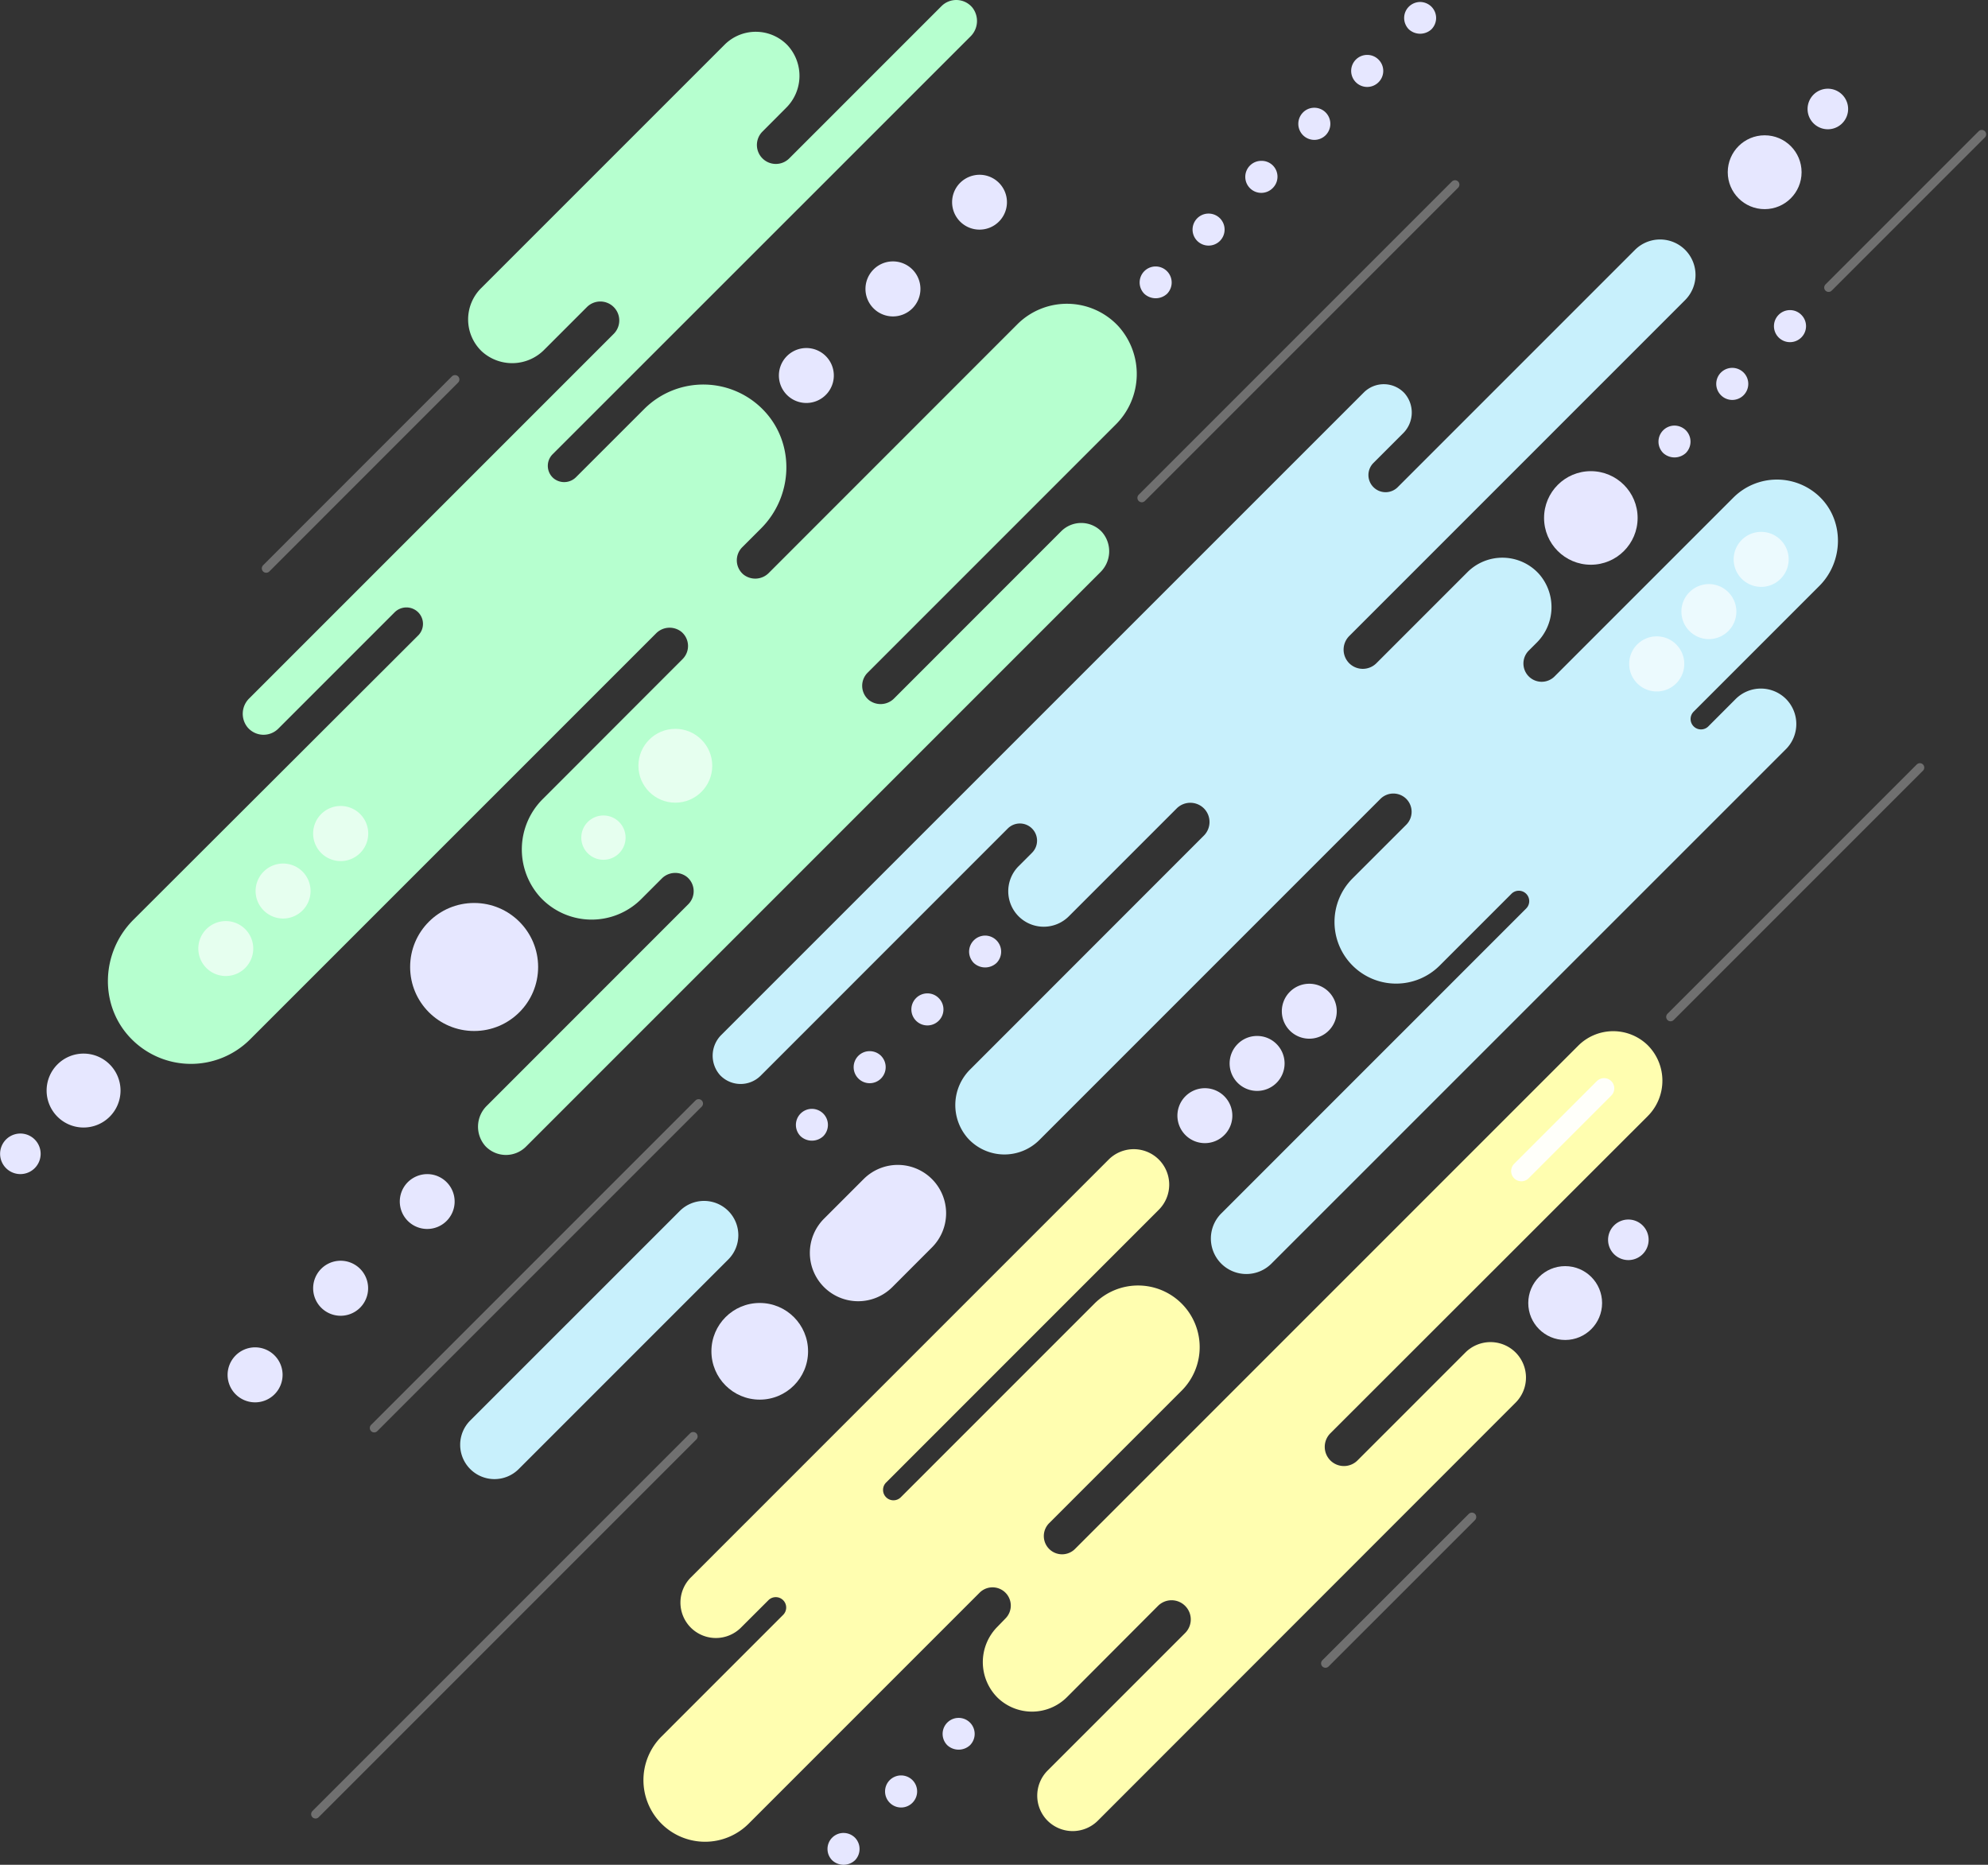 <svg xmlns="http://www.w3.org/2000/svg" id="background" width="679.642" height="637.428" viewBox="0 0 679.642 637.428">
    <rect x="0" y="0" width="679.642" height="637.428" fill="#333333" stroke="none"/>
    <defs>
        <style>
            .cls-1{fill:#fffeb0}.cls-2{fill:#c8f0fc}.cls-3,.cls-7{fill:none;stroke-linecap:round;stroke-linejoin:round}.cls-3{stroke:#707070;stroke-width:3px}.cls-4{fill:#e6e7ff}.cls-5,.cls-9{opacity:.66}.cls-6,.cls-9{fill:#fff}.cls-7{stroke:#fff;stroke-width:7px;opacity:.932}.cls-8{fill:#b6ffcf}
        </style>
    </defs>
    <g id="Camada_2" data-name="Camada 2">
        <g id="BACKGROUND_2" data-name="BACKGROUND 2">
            <path id="Caminho_1" d="M170.1 450.5a12.134 12.134 0 0 0 17.15 0l9.39-9.375a3.558 3.558 0 0 1 5.031 0 3.544 3.544 0 0 1 0 5.016l-41.587 41.589a21.066 21.066 0 0 0 0 29.8 21.066 21.066 0 0 0 29.784 0l78.976-78.976a6.246 6.246 0 0 1 8.818 0 6.231 6.231 0 0 1 0 8.832l-2.63 2.715a17.15 17.15 0 0 0 0 24.4 16.921 16.921 0 0 0 23.667-.229l31.127-31.2a6.545 6.545 0 0 1 9.275 0 6.545 6.545 0 0 1 0 9.275l-47.019 47.02a12.148 12.148 0 0 0 0 17.15 12.176 12.176 0 0 0 17.15 0L452.076 373.6a12.134 12.134 0 0 0 0-17.15 12.148 12.148 0 0 0-17.15 0l-36.9 36.9a6.56 6.56 0 0 1-9.275 0 6.56 6.56 0 0 1 0-9.275l108.415-108.332a17.15 17.15 0 0 0 0-24.4 16.907 16.907 0 0 0-23.667.229L301.442 423.618a6.245 6.245 0 0 1-8.818 0 6.231 6.231 0 0 1 0-8.832L337.9 369.51a21.052 21.052 0 0 0 0-29.784 21.052 21.052 0 0 0-29.784 0L241.9 405.939a3.559 3.559 0 0 1-5.031 0 3.559 3.559 0 0 1 0-5.031l93.239-93.253a12.134 12.134 0 0 0 0-17.15 12.134 12.134 0 0 0-17.15 0L170.116 433.351a12.134 12.134 0 0 0-.016 17.149z" class="cls-1" data-name="Caminho 1" transform="translate(66.064 105.861)"/>
            <path id="Caminho_2" d="M537.394 214.308a12.177 12.177 0 0 0-17.15 0l-9.375 9.39a3.558 3.558 0 0 1-5.031 0 3.559 3.559 0 0 1 0-5.031l42.975-42.975c8.346-8.346 8.575-22.281.1-30.47a21.066 21.066 0 0 0-29.5.286L458.3 206.619a6.231 6.231 0 0 1-8.832 0 6.245 6.245 0 0 1 0-8.818l2.587-2.587a17.15 17.15 0 0 0 .9-23.638 16.893 16.893 0 0 0-24.453-.586l-31.127 31.127a6.588 6.588 0 0 1-9.29 0 6.589 6.589 0 0 1 0-9.29L502.937 77.966a12.148 12.148 0 0 0 0-17.15 12.134 12.134 0 0 0-17.15 0l-81.119 81.119a5.86 5.86 0 0 1-8.289 0 5.846 5.846 0 0 1 0-8.289l10.09-10.09a10 10 0 0 0 .5-13.763 9.675 9.675 0 0 0-13.906-.214L173.471 329.127a10 10 0 0 0-.5 13.763 9.7 9.7 0 0 0 13.906.214l84.478-84.492a5.86 5.86 0 0 1 8.289 0 5.859 5.859 0 0 1 0 8.3l-4.573 4.573a12.134 12.134 0 0 0 0 17.15 12.134 12.134 0 0 0 17.15 0l36.9-36.9a6.588 6.588 0 0 1 9.29 0 6.588 6.588 0 0 1 0 9.29l-79.8 79.833a17.15 17.15 0 0 0-.9 23.638 16.893 16.893 0 0 0 24.453.586l116.601-116.603a6.26 6.26 0 0 1 8.832 0 6.26 6.26 0 0 1 0 8.832l-18.365 18.35a21.066 21.066 0 0 0 0 29.8 21.066 21.066 0 0 0 29.784 0l24.539-24.539a3.559 3.559 0 0 1 5.031 0 3.558 3.558 0 0 1 0 5.031L344.342 390.195a12.134 12.134 0 0 0 0 17.15 12.133 12.133 0 0 0 17.15 0l175.9-175.858a12.176 12.176 0 0 0 0-17.179z" class="cls-2" data-name="Caminho 2" transform="translate(73.171 24.594)"/>
            <path id="Linha_1" d="M0 52.379L52.379 0" class="cls-3" data-name="Linha 1" transform="translate(625.142 45.908)"/>
            <path id="Caminho_3" d="M291.015 260.26a9.39 9.39 0 1 1-6.631 2.758 9.39 9.39 0 0 1 6.631-2.758z" class="cls-4" data-name="Caminho 3" transform="translate(120.882 111.712)"/>
            <path id="Caminho_4" d="M310.165 250.514a9.39 9.39 0 0 1 0 13.291 9.4 9.4 0 0 1-13.277 0 9.39 9.39 0 0 1 0-13.291 9.3 9.3 0 0 1 6.646-2.744 9.318 9.318 0 0 1 6.631 2.744z" class="cls-4" data-name="Caminho 4" transform="translate(126.242 106.351)"/>
            <path id="Caminho_5" d="M316.024 235.28a9.39 9.39 0 1 1-6.649 2.745 9.39 9.39 0 0 1 6.649-2.745z" class="cls-4" data-name="Caminho 5" transform="translate(131.602 100.991)"/>
            <g id="Grupo_1" class="cls-5" data-name="Grupo 1" transform="translate(556.97 181.807)">
                <path id="Caminho_6" d="M399.1 152.19a9.418 9.418 0 1 1-6.631 2.758 9.418 9.418 0 0 1 6.631-2.758z" class="cls-6" data-name="Caminho 6" transform="translate(-389.71 -116.475)"/>
                <path id="Caminho_7" d="M418.235 142.448a9.39 9.39 0 0 1 0 13.291 9.375 9.375 0 0 1-13.277 0 9.39 9.39 0 0 1 0-13.291 9.39 9.39 0 0 1 6.631-2.758 9.375 9.375 0 0 1 6.646 2.758z" class="cls-6" data-name="Caminho 7" transform="translate(-384.348 -121.84)"/>
                <path id="Caminho_8" d="M424.087 127.2a9.4 9.4 0 1 1-8.665 5.8 9.4 9.4 0 0 1 8.665-5.8z" class="cls-6" data-name="Caminho 8" transform="translate(-378.982 -127.2)"/>
            </g>
            <path id="Caminho_9" d="M195.854 265.2a5.559 5.559 0 0 1 3.873 1.615 5.488 5.488 0 0 1 0 7.746 5.716 5.716 0 0 1-7.746 0 5.488 5.488 0 0 1 3.873-9.361z" class="cls-4" data-name="Caminho 9" transform="translate(81.716 113.832)"/>
            <path id="Caminho_10" d="M233.285 239.2a5.445 5.445 0 0 1 0 7.732 5.488 5.488 0 0 1-7.76 0 5.474 5.474 0 0 1 0-7.732 5.445 5.445 0 0 1 3.887-1.615 5.4 5.4 0 0 1 3.873 1.615zm-19.737 19.722a5.516 5.516 0 0 1 0 7.76 5.474 5.474 0 0 1-7.746 0 5.488 5.488 0 0 1 0-7.76 5.459 5.459 0 0 1 3.859-1.586 5.531 5.531 0 0 1 3.888 1.581z" class="cls-4" data-name="Caminho 10" transform="translate(87.645 101.978)"/>
            <path id="Caminho_11" d="M237.3 223.76a5.5 5.5 0 0 1 3.873 9.375 5.717 5.717 0 0 1-7.746 0 5.588 5.588 0 0 1-1.615-3.887 5.517 5.517 0 0 1 5.488-5.488z" class="cls-4" data-name="Caminho 11" transform="translate(99.496 96.047)"/>
            <path id="Caminho_12" d="M203.428 438.39a5.6 5.6 0 0 1 3.887 1.6 5.545 5.545 0 0 1 0 7.76 5.717 5.717 0 0 1-7.76 0 5.477 5.477 0 0 1 3.873-9.361z" class="cls-4" data-name="Caminho 12" transform="translate(84.96 188.158)"/>
            <path id="Caminho_13" d="M221.073 426.231a5.488 5.488 0 0 1 0 7.746 5.46 5.46 0 0 1-7.76 0 5.474 5.474 0 0 1 0-7.746 5.517 5.517 0 0 1 3.873-1.6 5.545 5.545 0 0 1 3.887 1.6z" class="cls-4" data-name="Caminho 13" transform="translate(90.868 182.253)"/>
            <path id="Caminho_14" d="M230.941 410.87a5.474 5.474 0 0 1 3.887 9.347 5.717 5.717 0 0 1-7.746 0 5.474 5.474 0 0 1 3.859-9.347z" class="cls-4" data-name="Caminho 14" transform="translate(96.778 176.348)"/>
            <path id="Caminho_15" d="M195.7 83.23a9.39 9.39 0 1 1-6.646 2.758 9.39 9.39 0 0 1 6.646-2.758z" class="cls-4" data-name="Caminho 15" transform="translate(79.97 35.737)"/>
            <path id="Caminho_16" d="M223.069 65.268a9.418 9.418 0 0 1 0 13.291 9.39 9.39 0 0 1-13.291 0 9.39 9.39 0 0 1 0-13.291 9.361 9.361 0 0 1 6.631-2.758 9.4 9.4 0 0 1 6.66 2.758z" class="cls-4" data-name="Caminho 16" transform="translate(88.858 26.845)"/>
            <path id="Caminho_17" d="M237.127 41.79a9.375 9.375 0 1 1-6.646 2.758 9.489 9.489 0 0 1 6.646-2.758z" class="cls-4" data-name="Caminho 17" transform="translate(97.752 17.952)"/>
            <path id="Caminho_18" d="M63.474 322.25a9.4 9.4 0 1 1-9.038 9.4 9.418 9.418 0 0 1 9.038-9.4z" class="cls-4" data-name="Caminho 18" transform="translate(23.373 138.315)"/>
            <path id="Caminho_19" d="M90.95 304.288a9.418 9.418 0 0 1 0 13.291 9.4 9.4 0 0 1-13.305 0 9.418 9.418 0 0 1 0-13.291 9.418 9.418 0 0 1 6.646-2.758 9.432 9.432 0 0 1 6.66 2.758z" class="cls-4" data-name="Caminho 19" transform="translate(32.156 129.423)"/>
            <path id="Caminho_20" d="M105.007 280.81a9.375 9.375 0 1 1-6.646 2.758 9.49 9.49 0 0 1 6.646-2.758z" class="cls-4" data-name="Caminho 20" transform="translate(41.051 120.531)"/>
            <path id="Linha_2" d="M28.269 0L0 28.269" class="cls-7" data-name="Linha 2" transform="translate(520.113 372.029)"/>
            <ellipse id="Elipse_1" cx="21.88" cy="21.88" class="cls-4" data-name="Elipse 1" rx="21.88" ry="21.88" transform="translate(140.212 308.66)"/>
            <path id="Caminho_21" d="M402.194 101.78a5.589 5.589 0 0 1 3.887 1.615 5.517 5.517 0 0 1 0 7.746 5.717 5.717 0 0 1-7.76 0 5.488 5.488 0 0 1 3.873-9.361z" class="cls-4" data-name="Caminho 21" transform="translate(170.269 43.698)"/>
            <path id="Caminho_22" d="M439.625 75.775a5.445 5.445 0 0 1 0 7.732 5.488 5.488 0 0 1-7.76 0 5.474 5.474 0 0 1 0-7.732 5.445 5.445 0 0 1 3.887-1.615 5.4 5.4 0 0 1 3.873 1.615zM419.888 95.5a5.488 5.488 0 0 1 0 7.746 5.445 5.445 0 0 1-7.746 0 5.474 5.474 0 0 1 0-7.746A5.473 5.473 0 0 1 416 93.9a5.516 5.516 0 0 1 3.887 1.6z" class="cls-4" data-name="Caminho 22" transform="translate(176.199 31.844)"/>
            <ellipse id="Elipse_2" cx="15.992" cy="15.992" class="cls-4" data-name="Elipse 2" rx="15.992" ry="15.992" transform="translate(527.873 161.056)"/>
            <ellipse id="Elipse_3" cx="12.62" cy="12.62" class="cls-4" data-name="Elipse 3" rx="12.62" ry="12.62" transform="translate(522.471 432.797)"/>
            <path id="Caminho_23" d="M386.7 293.7a6.931 6.931 0 1 1-2.038 4.909 6.946 6.946 0 0 1 2.038-4.909z" class="cls-4" data-name="Caminho 23" transform="translate(165.095 125.189)"/>
            <path id="Caminho_24" d="M32.719 273.544a12.634 12.634 0 1 1 0-17.85 12.634 12.634 0 0 1 0 17.85z" class="cls-4" data-name="Caminho 24" transform="translate(4.794 108.16)"/>
            <path id="Caminho_25" d="M11.851 282.95a6.931 6.931 0 1 1 2.038-4.909 6.946 6.946 0 0 1-2.038 4.909z" class="cls-4" data-name="Caminho 25" transform="translate(.008 116.362)"/>
            <path id="Caminho_26" d="M153.58 120.055a15.406 15.406 0 0 0 21.437-.557l14.549-14.549a6.474 6.474 0 0 1 9.161 0 6.474 6.474 0 0 1 0 9.161L74.161 238.675a7.36 7.36 0 0 0-.7 9.833 7.146 7.146 0 0 0 10.619.529l39.659-39.659a5.717 5.717 0 0 1 7.689-.5 5.6 5.6 0 0 1 .414 8.361l-97.354 97.182c-10.947 10.962-11.762 28.8-1.2 40.131a28.583 28.583 0 0 0 41.1.743l138.774-138.757a6.5 6.5 0 0 1 8.661-.615 6.317 6.317 0 0 1 .457 9.347l-47.663 47.705a24.3 24.3 0 0 0-1 33.7 23.981 23.981 0 0 0 34.529.629l6.946-6.946a6.488 6.488 0 0 1 8.661-.615 6.317 6.317 0 0 1 .457 9.347l-68.871 68.886a10 10 0 0 0-.5 13.763 9.676 9.676 0 0 0 13.891.2l196.38-196.367a10 10 0 0 0 .5-13.763 9.676 9.676 0 0 0-13.906-.214l-57.066 57.081a6.5 6.5 0 0 1-8.661.615 6.317 6.317 0 0 1-.457-9.347l84.706-84.706a24.367 24.367 0 0 0 1.015-33.757 24 24 0 0 0-34.543-.629l-84.92 84.948a6.5 6.5 0 0 1-8.661.6 6.317 6.317 0 0 1-.457-9.347l6.4-6.4c10.962-10.947 11.762-28.783 1.215-40.117a28.583 28.583 0 0 0-41.117-.743l-23.251 23.237a5.717 5.717 0 0 1-7.689.5 5.6 5.6 0 0 1-.386-8.261l142.845-142.8a7.417 7.417 0 0 0 .7-9.847 7.146 7.146 0 0 0-10.619-.514l-52.02 52.02a6.474 6.474 0 0 1-9.161 0 6.474 6.474 0 0 1 0-9.161l8.032-8.06a15.392 15.392 0 0 0 .543-21.437 15.078 15.078 0 0 0-21.523-.2L153.38 98.5a15.092 15.092 0 0 0 .2 21.552z" class="cls-8" data-name="Caminho 26" transform="translate(11.086 .012)"/>
            <path id="Caminho_27" d="M235.467 283.455a16.521 16.521 0 0 1 0 23.353l-13.548 13.563a16.535 16.535 0 0 1-23.367 0 16.535 16.535 0 0 1 0-23.367l13.548-13.549a16.507 16.507 0 0 1 23.367 0z" class="cls-4" data-name="Caminho 27" transform="translate(83.148 119.586)"/>
            <ellipse id="Elipse_4" cx="16.521" cy="16.521" class="cls-4" data-name="Elipse 4" rx="16.521" ry="16.521" transform="translate(243.212 445.388)"/>
            <ellipse id="Elipse_5" cx="7.575" cy="7.575" class="cls-9" data-name="Elipse 5" rx="7.575" ry="7.575" transform="translate(198.722 278.747)"/>
            <ellipse id="Elipse_6" cx="12.62" cy="12.62" class="cls-9" data-name="Elipse 6" rx="12.62" ry="12.62" transform="translate(218.259 249.135)"/>
            <g id="Grupo_2" class="cls-5" data-name="Grupo 2" transform="translate(67.799 275.503)">
                <path id="Caminho_28" d="M56.819 220.29a9.39 9.39 0 1 1-6.646 2.758 9.39 9.39 0 0 1 6.646-2.758z" class="cls-6" data-name="Caminho 28" transform="translate(-47.431 -180.945)"/>
                <path id="Caminho_29" d="M77.178 209.274a9.418 9.418 0 0 1 0 13.291 9.375 9.375 0 0 1-13.277 0 9.361 9.361 0 0 1 0-13.291 9.347 9.347 0 0 1 6.631-2.744 9.375 9.375 0 0 1 6.646 2.744z" class="cls-6" data-name="Caminho 29" transform="translate(-41.551 -186.85)"/>
                <path id="Caminho_30" d="M84.3 192.76a9.418 9.418 0 1 1-6.646 2.758 9.418 9.418 0 0 1 6.646-2.758z" class="cls-6" data-name="Caminho 30" transform="translate(-35.643 -192.76)"/>
            </g>
            <path id="Linha_3" d="M110.917 0L0 110.917" class="cls-3" data-name="Linha 3" transform="translate(127.922 377.217)"/>
            <path id="Linha_4" d="M129.125 0L0 129.125" class="cls-3" data-name="Linha 4" transform="translate(107.87 490.992)"/>
            <path id="Linha_5" d="M64.555 0L0 64.57" class="cls-3" data-name="Linha 5" transform="translate(91.006 129.714)"/>
            <path id="Linha_6" d="M85.235 0L0 85.235" class="cls-3" data-name="Linha 6" transform="translate(571.12 262.369)"/>
            <path id="Linha_7" d="M50.049 0L0 50.035" class="cls-3" data-name="Linha 7" transform="translate(453.142 518.547)"/>
            <path id="Caminho_31" d="M341.325.46a5.588 5.588 0 0 1 3.887 1.615 5.517 5.517 0 0 1 1.6 3.873 5.575 5.575 0 0 1-1.6 3.859 5.717 5.717 0 0 1-7.732 0 5.545 5.545 0 0 1-1.6-3.887 5.459 5.459 0 0 1 1.6-3.844A5.559 5.559 0 0 1 341.325.46z" class="cls-4" data-name="Caminho 31" transform="translate(144.159 .215)"/>
            <path id="Caminho_32" d="M348.841 14.721a5.445 5.445 0 0 1 0 7.746 5.474 5.474 0 0 1-7.746 0 5.474 5.474 0 0 1 0-7.746 5.459 5.459 0 0 1 3.887-1.6 5.417 5.417 0 0 1 3.859 1.6zM330.776 32.8a5.516 5.516 0 0 1 0 7.76 5.488 5.488 0 0 1-7.76 0 5.516 5.516 0 0 1 0-7.76 5.4 5.4 0 0 1 3.873-1.615 5.445 5.445 0 0 1 3.887 1.615zm-18.093 18.079a5.445 5.445 0 0 1 0 7.746 5.474 5.474 0 0 1-7.789.057 5.474 5.474 0 0 1 0-7.746 5.459 5.459 0 0 1 3.873-1.6 5.431 5.431 0 0 1 3.916 1.544zm-18.065 18.078a5.488 5.488 0 0 1 0 7.746 5.488 5.488 0 0 1-7.746 0 5.474 5.474 0 0 1 0-7.746 5.459 5.459 0 0 1 3.859-1.6 5.516 5.516 0 0 1 3.887 1.6z" class="cls-4" data-name="Caminho 32" transform="translate(122.437 5.648)"/>
            <path id="Caminho_33" d="M278.089 63.72a5.488 5.488 0 0 1 3.887 9.347 5.717 5.717 0 0 1-7.76 0 5.474 5.474 0 0 1 3.873-9.347z" class="cls-4" data-name="Caminho 33" transform="translate(117.001 27.364)"/>
            <path id="Linha_8" d="M107.087 0L0 107.087" class="cls-3" data-name="Linha 8" transform="translate(390.345 63.101)"/>
            <path id="Caminho_34" d="M201.736 290.65a11.733 11.733 0 0 1 0 16.578l-71.644 71.644a11.719 11.719 0 0 1-16.593 0 11.733 11.733 0 0 1 0-16.578l71.658-71.644a11.733 11.733 0 0 1 16.578 0z" class="cls-2" data-name="Caminho 34" transform="translate(47.25 123.282)"/>
            <ellipse id="Elipse_7" cx="12.62" cy="12.62" class="cls-4" data-name="Elipse 7" rx="12.62" ry="12.62" transform="translate(590.671 46.251)"/>
            <path id="Caminho_35" d="M434.422 23.232a6.931 6.931 0 1 1-2.038 4.909 6.946 6.946 0 0 1 2.038-4.909z" class="cls-4" data-name="Caminho 35" transform="translate(185.575 9.114)"/>
        </g>
    </g>
</svg>
